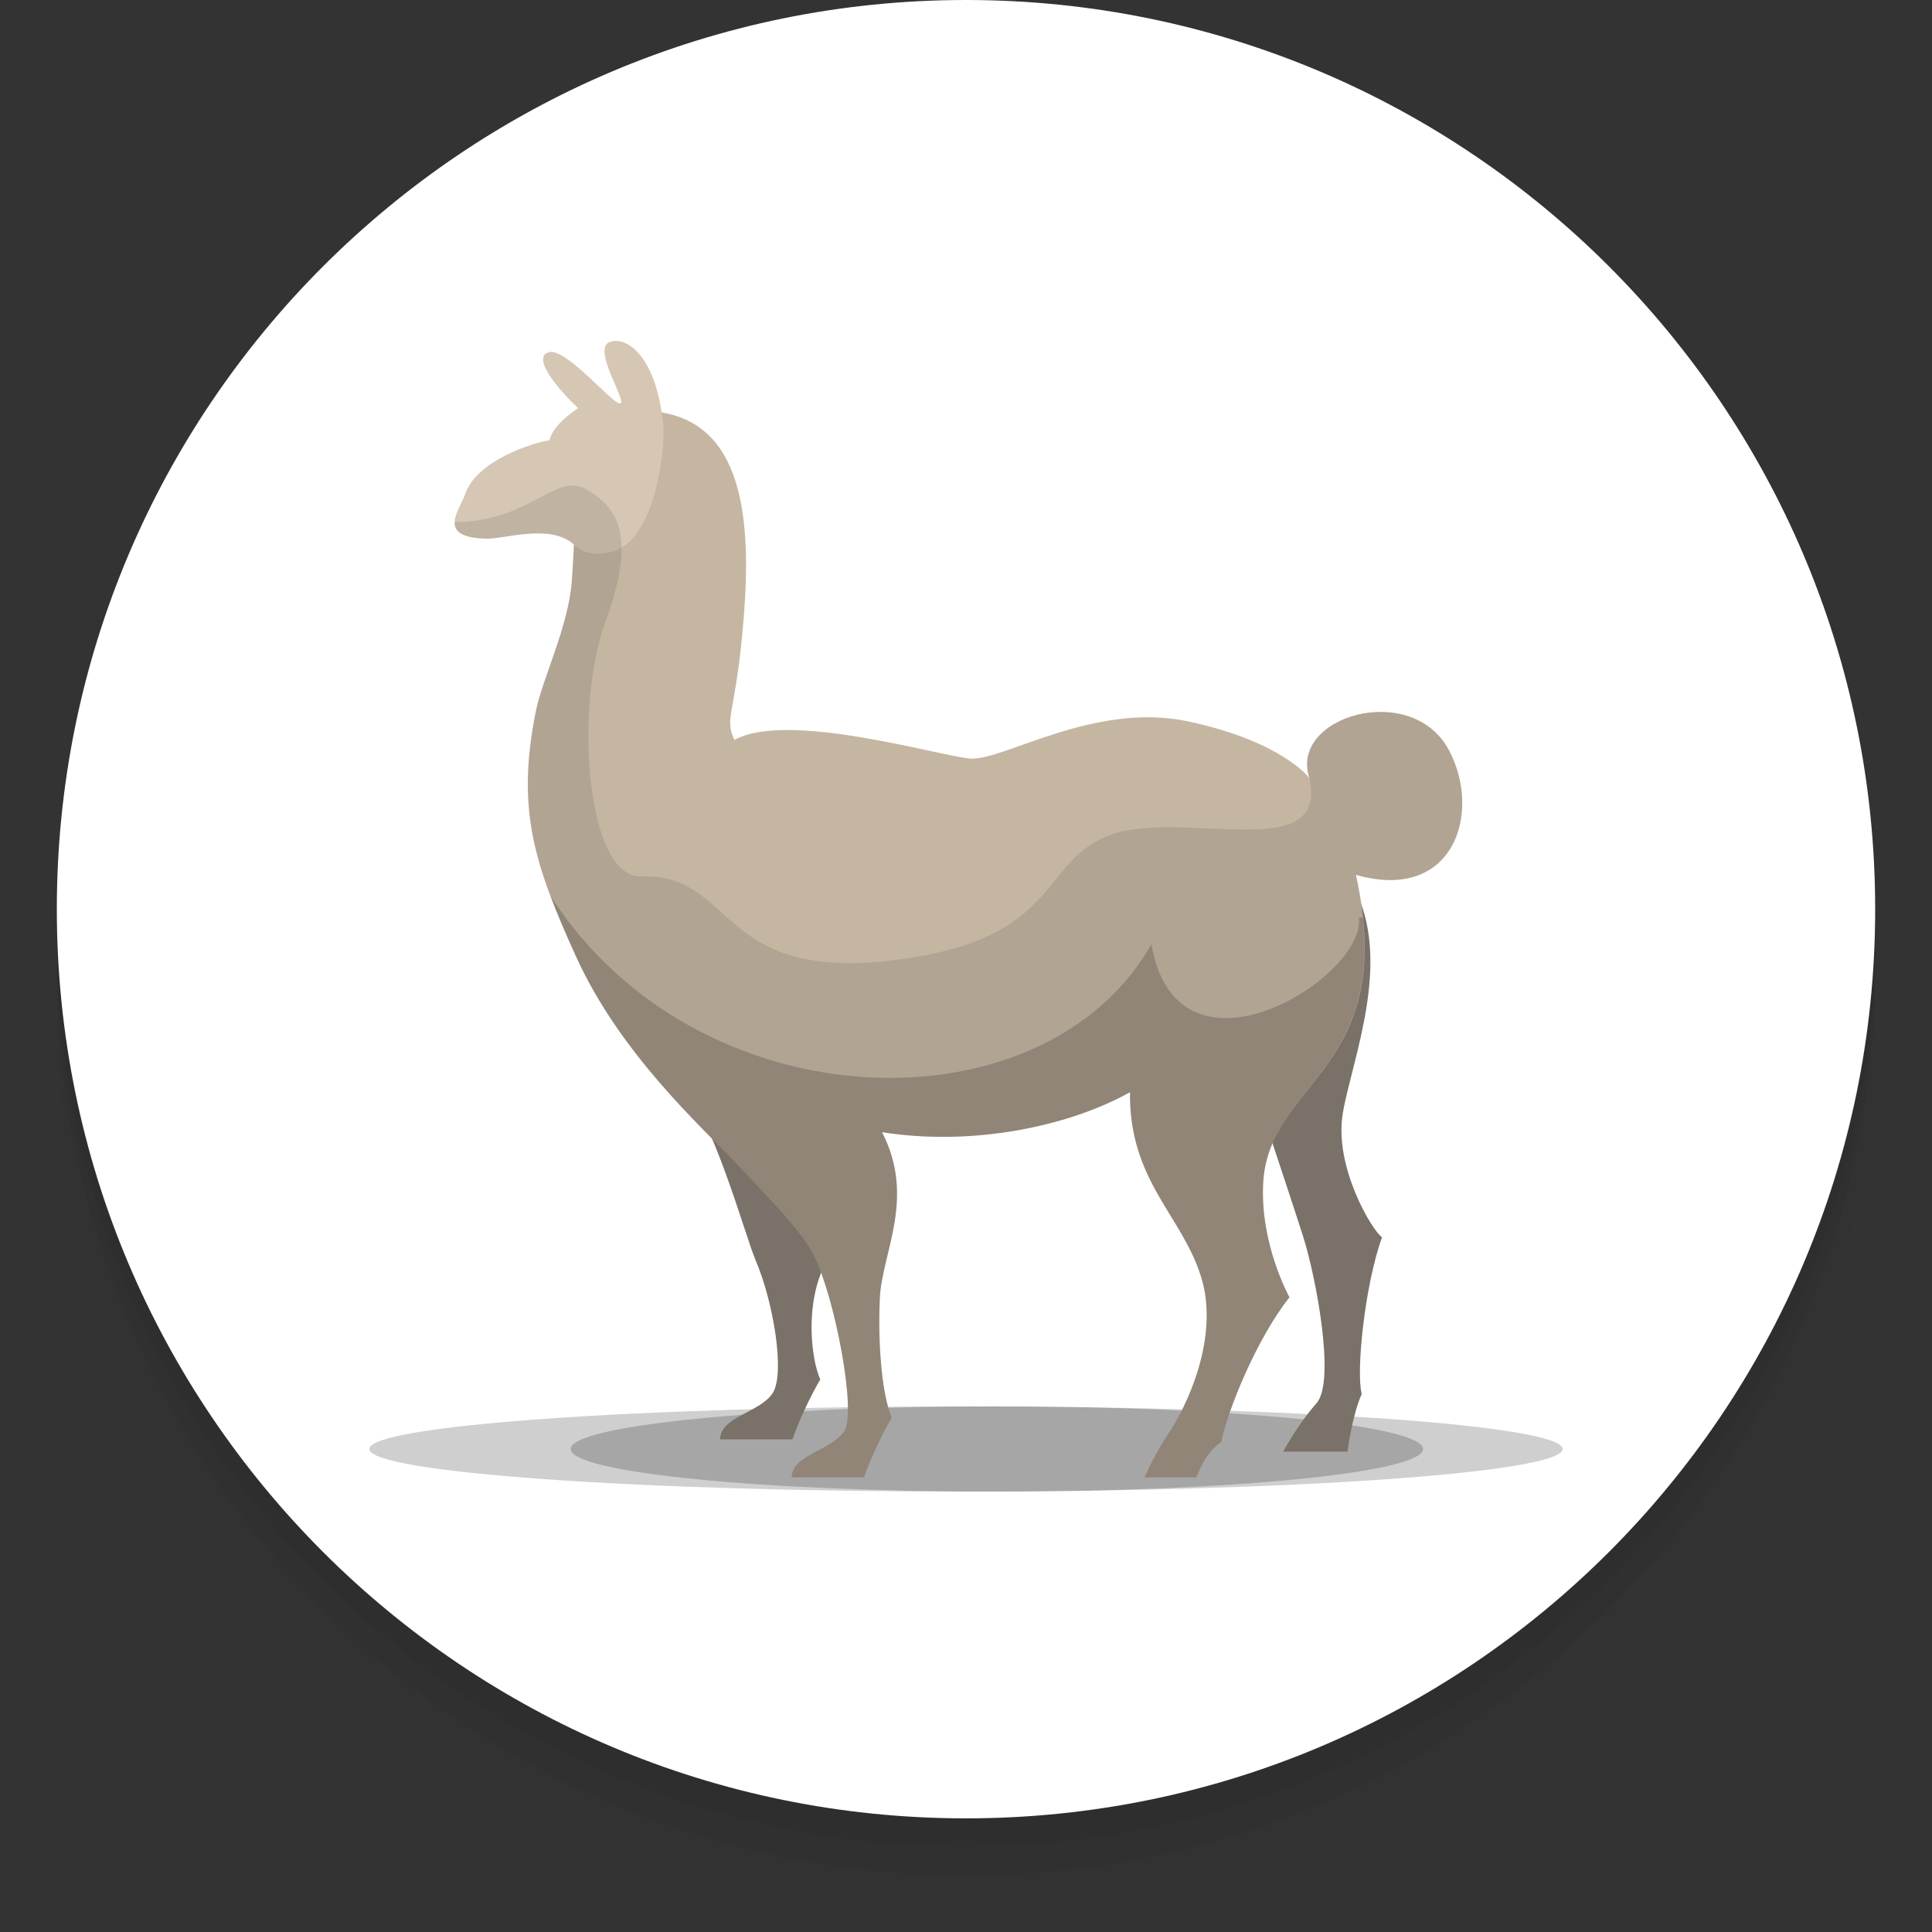 <svg width="68" height="68" viewBox="0 0 68 68" fill="none" xmlns="http://www.w3.org/2000/svg">
<rect x="0" y="0" width="68" height="68" fill="#333333" stroke="none"/>
<g clip-path="url(#clip0_2883_12581)">
<path opacity="0.4" d="M34 68C51.673 68 66 53.673 66 36C66 18.327 51.673 4 34 4C16.327 4 2 18.327 2 36C2 53.673 16.327 68 34 68Z" fill="black" fill-opacity="0.05"/>
<path d="M34 66C51.673 66 66 51.673 66 34C66 16.327 51.673 2 34 2C16.327 2 2 16.327 2 34C2 51.673 16.327 66 34 66Z" fill="black" fill-opacity="0.05"/>
<path d="M34 65C51.673 65 66 50.673 66 33C66 15.327 51.673 1 34 1C16.327 1 2 15.327 2 33C2 50.673 16.327 65 34 65Z" fill="black" fill-opacity="0.05"/>
<path d="M34 64C51.673 64 66 49.673 66 32C66 14.327 51.673 0 34 0C16.327 0 2 14.327 2 32C2 49.673 16.327 64 34 64Z" fill="white"/>
<path opacity="0.2" d="M35.086 52.5C43.37 52.5 50.086 51.828 50.086 51C50.086 50.172 43.37 49.5 35.086 49.5C26.802 49.5 20.086 50.172 20.086 51C20.086 51.828 26.802 52.5 35.086 52.5Z" fill="black"/>
<path opacity="0.19" d="M34 52.5C45.598 52.5 55 51.828 55 51C55 50.172 45.598 49.5 34 49.5C22.402 49.5 13 50.172 13 51C13 51.828 22.402 52.5 34 52.5Z" fill="#020202"/>
<path d="M47.618 31.166C49.044 33.789 47.591 37.265 47.264 39.17C46.937 41.075 48.317 43.347 48.644 43.547C48.027 45.252 47.723 48.31 47.929 49.062C47.591 49.813 47.427 51.092 47.427 51.092H45.166C45.166 51.092 45.656 50.164 46.338 49.387C47.019 48.61 46.31 44.926 45.874 43.547C45.438 42.169 43.531 36.455 43.531 36.455L47.618 31.166Z" fill="#7A7168"/>
<path d="M23.906 38.051C25.105 39.322 26.22 43.479 26.595 44.356C27.229 45.84 27.635 48.336 27.2 49.026C26.764 49.716 25.347 49.861 25.347 50.66C25.347 50.66 26.8 50.66 27.89 50.66C27.89 50.66 28.253 49.607 28.871 48.553C28.544 47.827 28.316 45.85 29.065 44.448C30.126 42.463 31.063 40.561 29.864 38.236L23.906 38.051Z" fill="#7A7168"/>
<path d="M23.125 14.492C26.177 14.873 26.449 18.306 26.177 21.739C25.904 25.172 25.468 25.227 25.85 26.044C27.703 25.009 32.988 26.589 34.133 26.698C35.277 26.807 38.492 24.682 41.816 25.39C45.14 26.098 46.089 27.388 46.089 27.388C45.35 25.221 49.684 23.931 51 26.407C52.163 28.596 51.181 31.774 47.724 30.793C49.249 37.686 44.644 37.999 44.459 41.656C44.35 43.808 45.385 45.661 45.385 45.661C44.214 47.132 43.178 49.721 42.988 50.756C42.388 51.137 42.116 52 42.116 52C40.281 52 40.281 52 40.281 52C40.281 52 40.644 51.164 41.171 50.383C41.698 49.602 42.951 47.132 42.279 44.953C41.607 42.773 39.736 41.565 39.773 38.441C37.702 39.603 34.322 40.366 31.044 39.849C32.243 42.174 31.038 44.105 30.967 45.692C30.89 47.434 31.063 49.166 31.39 49.893C30.772 50.947 30.409 52 30.409 52C29.319 52 27.866 52 27.866 52C27.866 51.201 29.283 51.056 29.719 50.365C30.155 49.675 29.38 45.654 28.645 44.183C28.219 43.33 27.096 42.204 25.898 40.932C24.699 39.661 21.834 37.101 20.274 33.664C18.803 30.423 18.167 28.496 18.857 25.045C19.091 23.874 20.01 22.061 20.128 20.431C20.36 17.256 20.041 14.264 23.125 14.492Z" fill="#C5B6A2"/>
<path d="M20.346 14.364C19.746 13.801 18.693 12.621 19.292 12.403C19.892 12.185 21.508 14.183 21.817 14.201C22.126 14.219 20.818 12.276 21.454 12.04C22.089 11.803 23.13 12.605 23.343 14.982C23.414 15.783 23.114 18.3 22.053 19.158C21.769 19.387 20.866 19.777 20.2 19.169C19.373 18.414 17.769 18.977 17.112 18.96C15.332 18.913 16.173 17.97 16.377 17.378C16.777 16.217 18.736 15.582 19.344 15.494C19.453 14.931 20.346 14.364 20.346 14.364Z" fill="#D6C7B4"/>
<path opacity="0.1" d="M17.112 18.96C17.769 18.977 19.373 18.414 20.2 19.169C20.2 19.169 20.201 19.169 20.2 19.169C20.18 19.582 20.159 20.004 20.128 20.431C20.009 22.061 19.09 23.874 18.856 25.045C18.166 28.496 18.802 30.423 20.273 33.663C21.833 37.101 24.698 39.66 25.897 40.932C27.096 42.203 28.218 43.33 28.644 44.183C29.38 45.653 30.154 49.675 29.718 50.365C29.282 51.055 27.865 51.201 27.865 52C27.865 52 29.319 52 30.408 52C30.408 52 30.772 50.946 31.389 49.893C31.062 49.166 30.889 47.433 30.966 45.692C31.037 44.105 32.242 42.173 31.044 39.848C34.321 40.366 37.701 39.603 39.772 38.441C39.736 41.565 41.606 42.773 42.278 44.952C42.95 47.132 41.697 49.602 41.17 50.383C40.644 51.164 40.28 52 40.28 52C40.28 52 40.28 52 42.115 52C42.115 52 42.387 51.137 42.987 50.756C43.178 49.72 44.213 47.132 45.384 45.661C45.384 45.661 44.349 43.808 44.458 41.656C44.643 37.999 49.249 37.686 47.723 30.793C51.18 31.773 52.162 28.595 50.999 26.407C49.684 23.93 45.349 25.22 46.088 27.387C46.776 30.483 41.634 28.458 39.08 29.387C36.526 30.316 37.429 33.115 31.315 33.811C25.2 34.508 25.871 30.741 22.569 30.845C20.605 30.906 20.221 24.833 21.305 21.892C22.388 18.951 21.82 17.867 20.582 17.197C19.553 16.64 18.577 18.384 16 18.373C15.987 18.689 16.222 18.936 17.112 18.96Z" fill="black"/>
<path opacity="0.19" d="M40.525 33.239C36.707 39.925 24.569 39.574 19.396 31.566C19.394 31.57 19.392 31.573 19.391 31.576C19.637 32.225 19.93 32.906 20.273 33.663C21.834 37.1 24.698 39.66 25.897 40.931C27.096 42.203 28.218 43.329 28.645 44.182C29.38 45.653 30.154 49.674 29.718 50.364C29.282 51.055 27.866 51.2 27.866 51.999C27.866 51.999 29.319 51.999 30.409 51.999C30.409 51.999 30.772 50.946 31.389 49.892C31.062 49.166 30.889 47.433 30.966 45.691C31.037 44.104 32.243 42.173 31.044 39.848C34.322 40.365 37.701 39.602 39.772 38.44C39.736 41.564 41.606 42.772 42.279 44.952C42.951 47.131 41.697 49.602 41.171 50.383C40.644 51.164 40.281 51.999 40.281 51.999C40.281 51.999 40.281 51.999 42.115 51.999C42.115 51.999 42.388 51.136 42.987 50.755C43.178 49.72 44.213 47.131 45.385 45.66C45.385 45.66 44.349 43.807 44.458 41.655C44.629 38.288 48.536 37.743 47.963 32.296C47.919 32.295 47.867 32.293 47.825 32.293C48.122 34.366 41.454 38.571 40.525 33.239Z" fill="black"/>
</g>
<defs>
<clipPath id="clip0_2883_12581">
<rect width="64" height="68" fill="white" transform="translate(2)"/>
</clipPath>
</defs>
</svg>

